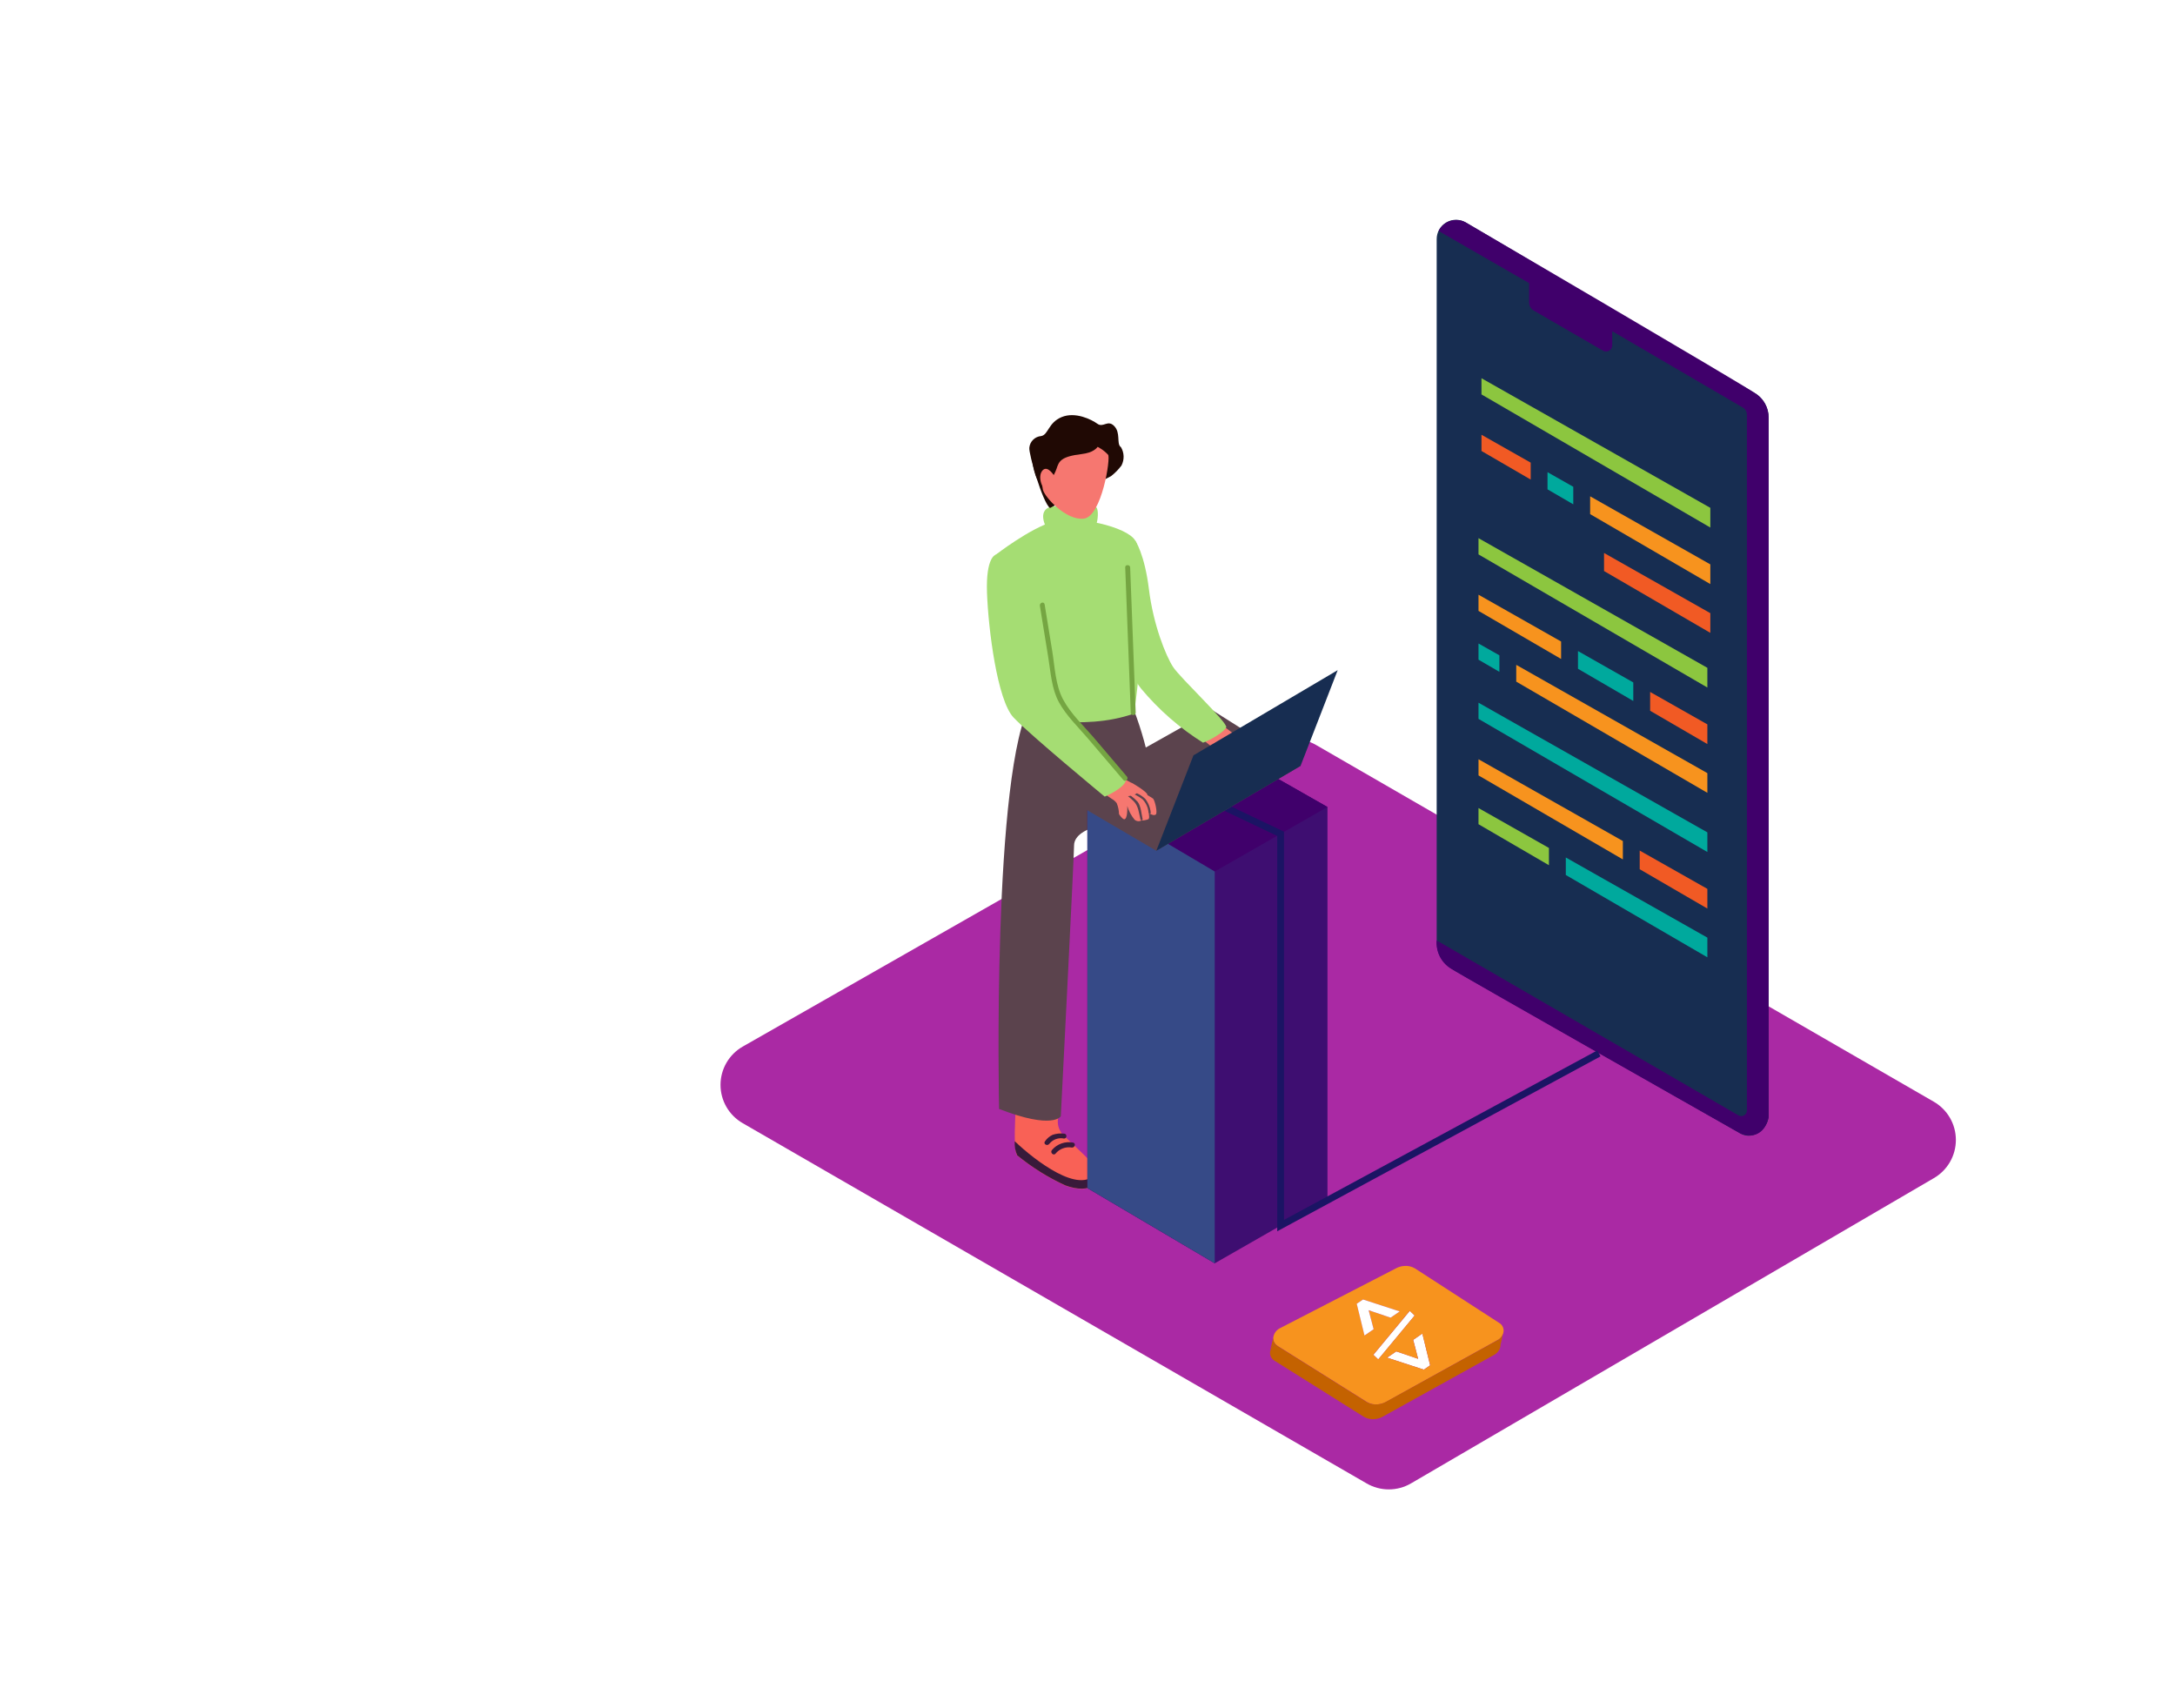 <svg width="321" height="252" viewBox="0 0 321 252" fill="none" xmlns="http://www.w3.org/2000/svg">
<g filter="url(#filter0_d_6240_5671)">
<path d="M242.406 167.859L165.252 212.9C164.256 213.483 163.122 213.79 161.967 213.79C160.813 213.79 159.679 213.483 158.682 212.9L66.608 159.742C65.614 159.171 64.789 158.349 64.215 157.357C63.641 156.366 63.339 155.241 63.339 154.095C63.339 152.95 63.641 151.824 64.215 150.833C64.789 149.842 65.614 149.019 66.608 148.449L144.718 103.919C145.704 103.353 146.821 103.055 147.959 103.055C149.096 103.055 150.214 103.353 151.2 103.919L242.377 156.566C243.372 157.134 244.199 157.955 244.776 158.944C245.352 159.934 245.657 161.059 245.66 162.204C245.663 163.35 245.364 164.476 244.792 165.469C244.221 166.462 243.398 167.286 242.406 167.859Z" fill="#AA29A4"/>
<path d="M173.334 26.836C183.444 32.829 208.461 47.634 215.944 51.984C216.582 52.355 217.11 52.888 217.475 53.529C217.841 54.17 218.03 54.897 218.024 55.635V158.353C218.177 160.448 215.834 162.39 213.878 161.273L171.808 137.322C170.114 136.351 169.034 134.986 169.034 133.036V29.282C169.034 28.779 169.168 28.286 169.421 27.852C169.673 27.418 170.037 27.058 170.473 26.81C170.91 26.561 171.405 26.433 171.907 26.438C172.409 26.442 172.901 26.58 173.334 26.836V26.836Z" fill="#172D51"/>
<path d="M169.318 28.084L182.677 35.779V38.64C182.677 38.881 182.74 39.118 182.86 39.327C182.981 39.536 183.154 39.709 183.363 39.83L193.583 45.75C193.72 45.83 193.876 45.872 194.035 45.872C194.194 45.872 194.349 45.83 194.487 45.751C194.625 45.672 194.739 45.558 194.818 45.421C194.898 45.284 194.94 45.128 194.941 44.969V42.874L214.22 54.145C214.403 54.253 214.554 54.407 214.659 54.592C214.764 54.776 214.819 54.984 214.819 55.197V157.864C214.82 158.011 214.783 158.155 214.711 158.283C214.638 158.411 214.533 158.517 214.407 158.592C214.28 158.666 214.136 158.705 213.989 158.705C213.842 158.706 213.698 158.667 213.57 158.594L169.04 132.781C168.97 133.573 169.114 134.37 169.458 135.087C169.803 135.804 170.334 136.415 170.997 136.854C173.304 138.314 213.877 161.28 213.877 161.28C213.877 161.28 217.082 162.74 218.023 158.9V55.627C218.026 54.953 217.867 54.287 217.56 53.686C217.252 53.086 216.806 52.567 216.257 52.174C214.395 50.824 173.304 26.807 173.304 26.807C172.959 26.624 172.581 26.511 172.193 26.477C171.804 26.442 171.413 26.485 171.041 26.604C170.669 26.723 170.326 26.916 170.03 27.17C169.734 27.424 169.492 27.735 169.318 28.084Z" fill="#40006B"/>
<path d="M124.436 153.361C124.356 153.772 124.366 154.195 124.467 154.601C124.568 155.008 124.757 155.387 125.02 155.712C125.911 156.668 129.298 159.669 129.619 160.318C129.94 160.968 130.393 162.742 129.619 163.355C128.845 163.968 127.341 164.041 125.502 163.355C122.953 162.187 120.566 160.695 118.399 158.917C117.581 158.026 118.399 148.879 118.399 148.879C118.399 148.879 123.151 147.718 124.75 148.879L124.436 153.361Z" fill="#F96156"/>
<path d="M129.985 161.566C130.075 161.868 130.088 162.188 130.023 162.496C129.958 162.805 129.817 163.092 129.612 163.332C128.838 163.946 127.335 164.019 125.495 163.332C122.946 162.164 120.559 160.673 118.392 158.894C118.11 158.244 117.99 157.535 118.042 156.828C121.122 159.77 127.634 164.676 129.985 161.566Z" fill="#391A3A"/>
<path d="M122.489 156.845C122.771 156.421 123.165 156.082 123.627 155.867C124.169 155.683 124.746 155.623 125.314 155.692C125.781 155.692 125.781 156.422 125.314 156.422C124.911 156.334 124.493 156.362 124.105 156.501C123.718 156.64 123.378 156.886 123.124 157.21C122.817 157.583 122.204 157.218 122.489 156.845Z" fill="#391A3A"/>
<path d="M123.546 158.105C123.921 157.661 124.408 157.326 124.956 157.134C125.504 156.941 126.093 156.898 126.663 157.01C127.123 157.105 126.926 157.805 126.466 157.74C126.021 157.664 125.563 157.709 125.141 157.869C124.719 158.029 124.347 158.3 124.064 158.652C123.721 158.966 123.203 158.448 123.546 158.105Z" fill="#391A3A"/>
<path d="M113.167 158.959C113.087 159.37 113.098 159.793 113.198 160.199C113.299 160.605 113.488 160.984 113.751 161.31C114.642 162.266 118.029 165.266 118.35 165.916C118.672 166.566 119.124 168.34 118.35 168.953C117.577 169.566 116.073 169.639 114.233 168.953C111.685 167.785 109.297 166.293 107.13 164.514C106.313 163.624 107.13 154.477 107.13 154.477C107.13 154.477 111.883 153.316 113.481 154.477L113.167 158.959Z" fill="#F96156"/>
<path d="M118.714 167.159C118.804 167.461 118.817 167.781 118.752 168.089C118.687 168.398 118.546 168.685 118.342 168.925C117.568 169.538 116.064 169.611 114.224 168.925C111.676 167.757 109.289 166.265 107.122 164.487C106.832 163.833 106.707 163.119 106.757 162.406C109.852 165.363 116.363 170.276 118.714 167.159Z" fill="#391A3A"/>
<path d="M111.215 162.443C111.498 162.018 111.892 161.68 112.354 161.465C112.896 161.28 113.472 161.221 114.04 161.289C114.507 161.289 114.507 162.019 114.04 162.019C113.638 161.932 113.219 161.959 112.832 162.099C112.444 162.238 112.104 162.484 111.85 162.808C111.566 163.18 110.93 162.815 111.215 162.443Z" fill="#391A3A"/>
<path d="M112.254 163.706C112.629 163.263 113.116 162.928 113.664 162.735C114.212 162.543 114.801 162.5 115.371 162.611C115.831 162.706 115.634 163.407 115.174 163.341C114.729 163.265 114.271 163.31 113.849 163.471C113.427 163.631 113.055 163.901 112.772 164.254C112.451 164.597 111.933 164.049 112.254 163.706Z" fill="#391A3A"/>
<path d="M123.482 96.664C126.022 102.475 127.422 108.721 127.606 115.06C127.767 125.119 126.577 152.151 126.577 152.151C126.577 152.151 123.788 154.83 117.664 153.889V116.381C117.664 116.381 115.517 117.148 115.517 118.761C115.517 120.374 113.561 158.721 113.561 158.721C113.561 158.721 112.466 160.758 104.451 157.648C104.451 157.648 103.356 107.417 109.239 97.555" fill="#5B434D"/>
<path d="M152.914 113.088V170.904L136.277 180.423L117.487 169.327V111.504" fill="#40006B"/>
<path d="M152.914 113.088L133.606 102.094L117.487 111.503L136.277 122.607L152.914 113.088Z" fill="#40006B"/>
<path d="M136.277 122.607V180.423L117.487 169.327V111.504L136.277 122.607Z" fill="#40006B"/>
<path opacity="0.1" d="M152.914 113.088V170.904L136.277 180.423L117.487 169.327V111.504" fill="#2E90A0"/>
<path d="M152.914 113.088L133.606 102.094L117.487 111.503L136.277 122.607L152.914 113.088Z" fill="#40006B"/>
<path opacity="0.47" d="M136.277 122.607V180.423L117.487 169.327V111.504L136.277 122.607Z" fill="#2E90A0"/>
<path d="M136.599 112.57L146.001 117.045V174.861L192.977 149.45" stroke="#1B1464" stroke-miterlimit="10"/>
<path d="M127.655 119.547L113.639 111.32L135.911 98.793L148.941 107.027L127.655 119.547Z" fill="#5B434D"/>
<path d="M124.318 99.321C120.485 100.65 116.572 100.723 112.565 100.489C110.973 98.816 109.638 96.917 108.601 94.854C105.177 87.773 103.943 75.874 103.943 75.874C103.943 75.874 109.053 71.924 112.441 70.975C115.828 70.026 123.31 71.705 124.537 73.757C125.763 75.808 126.216 85.035 124.537 98.153C124.486 98.387 124.354 99.095 124.318 99.321Z" fill="#A5DD73"/>
<path d="M117.858 72.213C119.055 72.468 119.282 69.154 118.771 68.847C118.26 68.541 112.653 68.504 111.792 68.891C109.901 69.731 111.792 72.541 111.792 72.541" fill="#A5DD73"/>
<path d="M110.653 58.352C111.733 58.162 111.696 56.359 113.704 55.541C115.711 54.724 118.084 55.899 118.96 56.534C119.836 57.169 120.478 55.877 121.442 56.87C122.406 57.862 121.792 59.381 122.354 59.921L122.435 59.98C122.678 60.388 122.813 60.852 122.827 61.327C122.841 61.802 122.734 62.273 122.515 62.695C122.074 63.285 121.556 63.813 120.975 64.265L111.967 68.966C110.879 68.199 108.798 60.936 108.915 60.067C108.957 59.622 109.154 59.207 109.471 58.893C109.789 58.579 110.207 58.387 110.653 58.352V58.352Z" fill="#200904"/>
<path d="M120.538 61.104C120.947 61.542 119.597 70.229 116.961 70.536C114.326 70.842 111.209 67.353 110.932 66.316C110.654 65.28 110.815 59.746 111.888 59.191C112.961 58.637 118.064 58.44 120.538 61.104Z" fill="#F67770"/>
<path d="M119.304 58.598C119.304 58.598 119.823 60.62 116.669 61C113.515 61.379 113.296 62.087 112.924 63.19C112.194 65.27 110.004 67.687 109.274 61.445C109.238 61.146 111.508 56.868 113.961 56.532C116.413 56.196 119.304 58.598 119.304 58.598Z" fill="#200904"/>
<path d="M112.641 64.3C112.641 64.3 111.648 62.591 110.881 63.402C110.115 64.212 110.67 66.117 111.706 66.716" fill="#F67770"/>
<path d="M136.553 100.355C136.553 100.355 139.123 102.385 139.802 102.794C140.48 103.202 136.882 104.37 136.823 104.772C136.765 105.173 133.305 102.049 133.305 102.049L136.553 100.355Z" fill="#F67770"/>
<path d="M127.656 119.547L133.138 105.465L154.425 92.894L148.942 107.027L127.656 119.547Z" fill="#172D51"/>
<path d="M124.54 73.754C124.54 73.754 125.927 75.74 126.569 80.974C127.211 86.208 129.058 90.763 130.124 92.413C131.19 94.062 138.264 100.676 137.972 101.333C137.68 101.99 135.782 103.158 134.548 103.596C131.099 101.437 128.014 98.743 125.408 95.617C121.758 90.967 121.882 82.726 121.882 82.726" fill="#A5DD73"/>
<path d="M122.152 114.145C122.139 113.591 122.025 113.044 121.816 112.531C121.624 112.265 121.374 112.046 121.086 111.889C120.735 111.667 120.399 111.423 120.079 111.159L117.597 108.531L121.342 107.969C122.166 108.516 123.019 109.021 123.897 109.48C124.064 109.48 126.452 110.94 126.335 111.305C126.218 111.67 124.612 110.443 124.612 110.443C125.506 110.842 126.365 111.313 127.182 111.852C127.474 112.195 127.853 113.94 127.59 114.181C127.328 114.422 126.919 114.181 126.649 114.05C126.379 113.918 126.831 114.78 126.415 114.918C126.103 115.027 125.775 115.084 125.444 115.086C125.283 115.171 125.099 115.203 124.918 115.178C124.738 115.153 124.569 115.073 124.437 114.948C123.949 114.355 123.586 113.67 123.371 112.933C123.371 112.933 123.466 115.028 122.867 114.889C122.656 114.809 122.4 114.517 122.152 114.145Z" fill="#F67770"/>
<path d="M124.781 111.059C125.235 111.259 125.652 111.536 126.014 111.876C126.475 112.458 126.759 113.16 126.832 113.898C126.876 114.103 126.547 114.146 126.511 113.942C126.455 113.209 126.151 112.516 125.649 111.978C125.284 111.687 124.884 111.442 124.459 111.248C124.575 111.2 124.683 111.137 124.781 111.059V111.059Z" fill="#5B434D"/>
<path d="M123.898 111.43C124.264 111.693 124.602 111.994 124.905 112.328C125.402 112.963 125.453 114.116 125.635 114.875C125.686 115.08 125.358 115.123 125.314 114.919C125.088 113.977 125.015 112.912 124.299 112.218C124.037 111.963 123.759 111.714 123.474 111.488C123.617 111.476 123.758 111.457 123.898 111.43V111.43Z" fill="#5B434D"/>
<path d="M103.939 75.871C103.939 75.871 102.479 76.184 102.669 81.492C102.859 86.799 104.173 97.325 106.582 99.88C108.991 102.435 120.043 111.56 120.043 111.56C120.043 111.56 123.467 110.1 123.197 108.808C122.927 107.516 111.225 95.975 111.225 95.975C111.225 95.975 109.458 72.498 103.939 75.871Z" fill="#A5DD73"/>
<path d="M123.796 77.724L124.613 99.172C124.613 99.639 123.883 99.639 123.883 99.172L123.066 77.724C123.044 77.286 123.774 77.293 123.796 77.724Z" fill="#75A542"/>
<path d="M111.173 83.188L112.297 90.079C112.677 92.415 112.764 95.138 113.918 97.255C115.071 99.372 116.837 101.007 118.341 102.752L123.313 108.592C123.619 108.95 123.101 109.468 122.794 109.11L117.589 103.007C116.129 101.299 114.377 99.62 113.29 97.642C112.202 95.664 112.063 93.189 111.706 90.984L110.472 83.4C110.406 82.918 111.1 82.721 111.173 83.188Z" fill="#75A542"/>
<path d="M209.422 68.942V71.848L175.645 52.203V49.816L209.422 68.942Z" fill="#8CC63F"/>
<path d="M191.683 67.242L209.422 77.287V80.192L191.683 69.87V67.242Z" fill="#F7931E"/>
<path d="M189.195 65.833V68.425L185.392 66.213V63.68L189.195 65.833Z" fill="#00A99D"/>
<path d="M182.91 62.273V64.77L175.647 60.551V58.156L182.91 62.273Z" fill="#F15A24"/>
<path d="M193.734 75.602L209.422 84.486V87.391L193.734 78.266V75.602Z" fill="#F15A24"/>
<path d="M208.984 92.551V95.457L175.207 75.812V73.418L208.984 92.551Z" fill="#8CC63F"/>
<path d="M198.051 94.706V97.444L189.889 92.692V90.078L198.051 94.706Z" fill="#00A99D"/>
<path d="M200.538 96.113L208.984 100.895V103.8L200.538 98.887V96.113Z" fill="#F15A24"/>
<path d="M187.398 88.668V91.244L175.207 84.149V81.762L187.398 88.668Z" fill="#F7931E"/>
<path d="M180.777 92.113L208.984 108.093V110.998L180.777 94.588V92.113Z" fill="#F7931E"/>
<path d="M178.289 90.706V93.144L175.208 91.348V88.961L178.289 90.706Z" fill="#00A99D"/>
<path d="M208.984 116.833V119.731L175.207 100.086V97.699L208.984 116.833Z" fill="#00A99D"/>
<path d="M196.512 118.11V120.825L175.21 108.43V106.043L196.512 118.11Z" fill="#F7931E"/>
<path d="M198.998 119.52L208.984 125.17V128.075L198.998 122.272V119.52Z" fill="#F15A24"/>
<path d="M188.092 120.539L208.984 132.365V135.27L188.092 123.123V120.539Z" fill="#00A99D"/>
<path d="M185.602 119.133V121.681L175.206 115.629V113.242L185.602 119.133Z" fill="#8CC63F"/>
<path d="M165.076 187.438L159.696 193.927L160.404 194.613L165.784 188.131L165.076 187.438Z" fill="white"/>
<path d="M178.829 190.801C178.685 191.167 178.43 191.478 178.099 191.691C178.226 191.835 178.319 192.005 178.369 192.19C178.42 192.375 178.428 192.569 178.391 192.757L178.829 190.801Z" fill="#C46200"/>
<path d="M166.924 190.793L165.573 191.72L166.296 194.516L163.069 193.428L161.719 194.348L167.135 196.115L168.062 195.48L166.924 190.793Z" fill="white"/>
<path d="M144.913 191.414C144.902 191.58 144.924 191.745 144.978 191.902C145.032 192.059 145.117 192.203 145.227 192.327C145.339 192.455 145.469 192.566 145.614 192.655L158.754 200.904C159.246 201.189 159.817 201.307 160.382 201.24C160.788 201.203 161.183 201.084 161.542 200.89L177.902 191.816L178.106 191.692C178.437 191.479 178.692 191.167 178.836 190.801C178.943 190.506 178.94 190.183 178.829 189.89C178.718 189.597 178.505 189.353 178.23 189.202L165.82 181.172C165.326 180.879 164.749 180.756 164.178 180.822C163.799 180.857 163.429 180.963 163.09 181.136L146.001 189.954C145.707 190.081 145.452 190.282 145.261 190.538C145.07 190.795 144.95 191.097 144.913 191.414V191.414ZM160.411 194.612L159.681 193.926L165.054 187.443L165.784 188.129L160.404 194.612H160.411ZM167.134 196.116L161.718 194.349L163.068 193.422L166.295 194.524L165.565 191.728L166.915 190.801L168.076 195.48L167.149 196.116H167.134ZM158.389 191.079L157.243 186.399L158.177 185.764L163.586 187.531L162.236 188.451L159.002 187.356L159.732 190.159L158.382 191.086" fill="#F7931E"/>
<path d="M158.169 185.766L163.578 187.525L162.235 188.445L158.994 187.35L159.731 190.153L158.381 191.08L157.234 186.393L158.169 185.766Z" fill="white"/>
<path d="M145.22 192.334C145.109 192.211 145.025 192.066 144.971 191.91C144.917 191.753 144.895 191.587 144.906 191.422L144.461 193.298C144.595 192.899 144.863 192.559 145.22 192.334V192.334Z" fill="#C46200"/>
<path d="M145.222 192.334C144.877 192.564 144.62 192.903 144.492 193.298C144.477 193.348 144.465 193.399 144.456 193.451C144.414 193.723 144.458 194.001 144.581 194.246C144.704 194.492 144.9 194.694 145.142 194.824L158.282 203.073C158.773 203.36 159.344 203.48 159.91 203.416C160.317 203.377 160.712 203.256 161.07 203.058L177.43 193.984C177.674 193.865 177.889 193.695 178.061 193.484C178.232 193.274 178.356 193.028 178.423 192.765C178.459 192.577 178.452 192.383 178.401 192.198C178.35 192.013 178.258 191.843 178.131 191.699L177.926 191.823L161.508 200.89C161.149 201.084 160.754 201.204 160.348 201.24C159.783 201.307 159.212 201.19 158.72 200.904L145.58 192.656C145.446 192.566 145.326 192.458 145.222 192.334Z" fill="#C46200"/>
</g>
<defs>
<filter id="filter0_d_6240_5671" x="0.906" y="-16.164" width="367" height="283" filterUnits="userSpaceOnUse" color-interpolation-filters="sRGB">
<feFlood flood-opacity="0" result="BackgroundImageFix"/>
<feColorMatrix in="SourceAlpha" type="matrix" values="0 0 0 0 0 0 0 0 0 0 0 0 0 0 0 0 0 0 127 0" result="hardAlpha"/>
<feOffset dx="43" dy="6"/>
<feGaussianBlur stdDeviation="16"/>
<feColorMatrix type="matrix" values="0 0 0 0 0 0 0 0 0 0 0 0 0 0 0 0 0 0 0.25 0"/>
<feBlend mode="normal" in2="BackgroundImageFix" result="effect1_dropShadow_6240_5671"/>
<feBlend mode="normal" in="SourceGraphic" in2="effect1_dropShadow_6240_5671" result="shape"/>
</filter>
</defs>
</svg>
